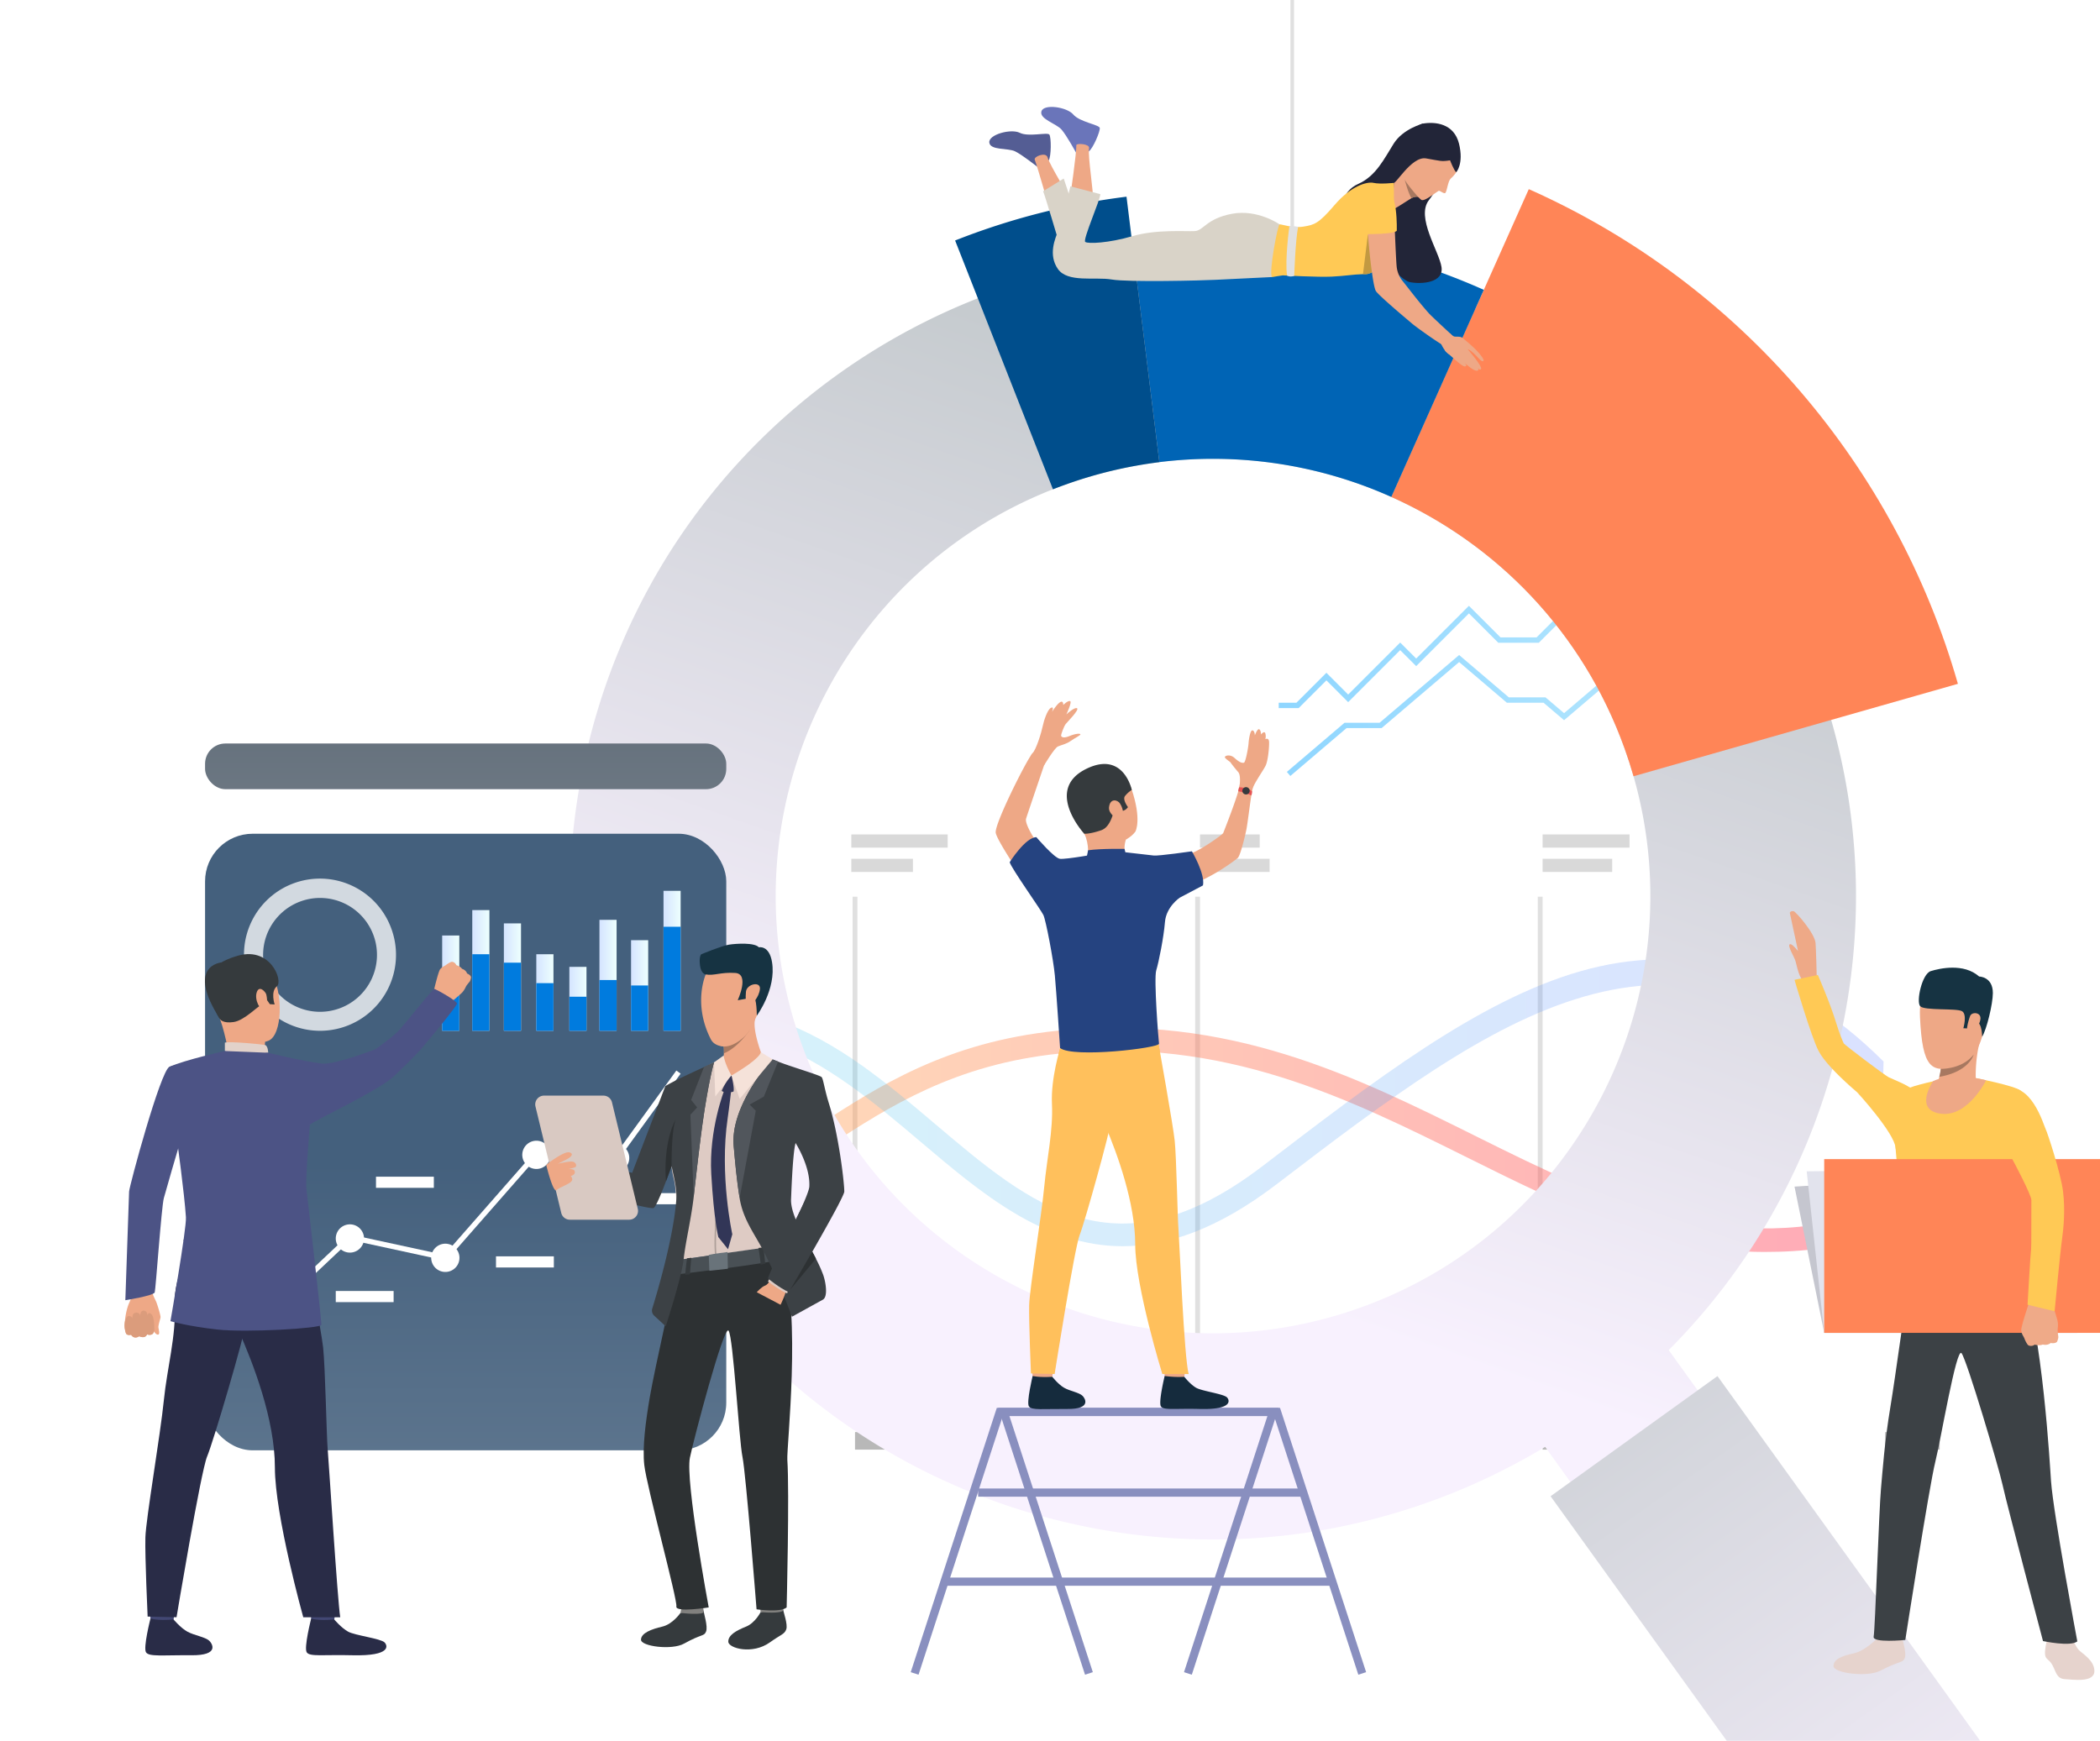 <svg xmlns="http://www.w3.org/2000/svg" xmlns:xlink="http://www.w3.org/1999/xlink" viewBox="0 0 2412.29 2000"><defs><style>.cls-1{mask:url(#mask);}.cls-2,.cls-4,.cls-6,.cls-7{mix-blend-mode:multiply;}.cls-2{fill:url(#linear-gradient);}.cls-3{mask:url(#mask-2);}.cls-4{fill:url(#linear-gradient-2);}.cls-5{mask:url(#mask-3);}.cls-6{fill:url(#linear-gradient-3);}.cls-7{fill:url(#linear-gradient-4);}.cls-8{isolation:isolate;}.cls-9{fill:#e0e0e0;}.cls-10{fill:#d9d9d9;}.cls-11{fill:#b8b8b8;}.cls-12{opacity:0.43;}.cls-13{fill:url(#linear-gradient-5);}.cls-14{opacity:0.22;}.cls-15{fill:url(#linear-gradient-6);}.cls-16{fill:url(#linear-gradient-7);}.cls-17{fill:url(#linear-gradient-8);}.cls-18{fill:url(#linear-gradient-9);}.cls-19{fill:#ff8557;}.cls-20{fill:#0064b5;}.cls-21{fill:#004e8c;}.cls-22{fill:url(#linear-gradient-10);}.cls-23{fill:#6a75ba;}.cls-24{fill:#545d94;}.cls-25{fill:#eea886;}.cls-26{fill:#d9d3c8;}.cls-27{fill:#222538;}.cls-28{fill:#ffc955;}.cls-29{fill:#a77860;}.cls-30{fill:#c29941;}.cls-31{fill:#fff;}.cls-32{mask:url(#mask-5);}.cls-33{fill:url(#linear-gradient-11);}.cls-34{mask:url(#mask-6);}.cls-35{fill:url(#linear-gradient-12);}.cls-36{mask:url(#mask-7);}.cls-37{fill:url(#linear-gradient-13);}.cls-38{mask:url(#mask-8);}.cls-39{fill:url(#linear-gradient-14);}.cls-40{fill:#c5c6cf;}.cls-41{fill:#e2e3ed;}.cls-42{fill:#eea987;}.cls-43{fill:#e6d3cd;}.cls-44{fill:#3c4145;}.cls-45{fill:#163342;}.cls-46{fill:#efaa88;}.cls-47,.cls-49{mix-blend-mode:hard-light;}.cls-47{fill:url(#linear-gradient-15);}.cls-48{opacity:0.76;}.cls-49{fill:url(#linear-gradient-16);}.cls-50{fill:url(#linear-gradient-17);}.cls-51{fill:url(#linear-gradient-18);}.cls-52{fill:url(#linear-gradient-19);}.cls-53{fill:url(#linear-gradient-20);}.cls-54{fill:#007bde;}.cls-55{fill:url(#linear-gradient-21);}.cls-56{fill:url(#linear-gradient-22);}.cls-57{fill:url(#linear-gradient-23);}.cls-58{fill:url(#linear-gradient-24);}.cls-59{fill:#db9c7c;}.cls-60{fill:#4c5385;}.cls-61{fill:#ead8cf;}.cls-62{fill:#da9b5b;}.cls-63{fill:#424773;}.cls-64{fill:#292c47;}.cls-65{fill:#353a3d;}.cls-66{fill:#e2d2ca;}.cls-67{fill:#323657;}.cls-68{fill:#81807e;}.cls-69{fill:#2d3133;}.cls-70{fill:#decbc4;}.cls-71{fill:#495055;}.cls-72{fill:#51565c;}.cls-73{fill:#f5e2d9;}.cls-74{fill:#ad9f99;}.cls-75{fill:#69737a;}.cls-76{fill:#d9c9c2;}.cls-77{fill:#898fbf;}.cls-78{fill:#152b3d;}.cls-79{fill:#ffc05c;}.cls-80{fill:#254380;}.cls-81{fill:#e55353;}.cls-82{filter:url(#luminosity-noclip-8);}.cls-83{filter:url(#luminosity-noclip-7);}.cls-84{filter:url(#luminosity-noclip-6);}.cls-85{filter:url(#luminosity-noclip-5);}.cls-86{filter:url(#luminosity-noclip-3);}.cls-87{filter:url(#luminosity-noclip-2);}.cls-88{filter:url(#luminosity-noclip);}</style><filter id="luminosity-noclip" x="378.48" y="-9192" width="99.79" height="32766" filterUnits="userSpaceOnUse" color-interpolation-filters="sRGB"><feFlood flood-color="#fff" result="bg"/><feBlend in="SourceGraphic" in2="bg"/></filter><mask id="mask" x="378.48" y="-9192" width="99.79" height="32766" maskUnits="userSpaceOnUse"><g class="cls-88"/></mask><linearGradient id="linear-gradient" x1="423.47" y1="808.31" x2="431.87" y2="1214.52" gradientUnits="userSpaceOnUse"><stop offset="0" stop-color="#fff"/><stop offset="1"/></linearGradient><filter id="luminosity-noclip-2" x="342.73" y="-9192" width="41.59" height="32766" filterUnits="userSpaceOnUse" color-interpolation-filters="sRGB"><feFlood flood-color="#fff" result="bg"/><feBlend in="SourceGraphic" in2="bg"/></filter><mask id="mask-2" x="342.73" y="-9192" width="41.59" height="32766" maskUnits="userSpaceOnUse"><g class="cls-87"/></mask><linearGradient id="linear-gradient-2" x1="358.65" y1="809.66" x2="367.05" y2="1215.86" xlink:href="#linear-gradient"/><filter id="luminosity-noclip-3" x="2419.55" y="-9192" width="84.72" height="32766" filterUnits="userSpaceOnUse" color-interpolation-filters="sRGB"><feFlood flood-color="#fff" result="bg"/><feBlend in="SourceGraphic" in2="bg"/></filter><mask id="mask-3" x="2419.55" y="-9192" width="84.72" height="32766" maskUnits="userSpaceOnUse"><g class="cls-86"/></mask><linearGradient id="linear-gradient-3" x1="2508.55" y1="6.81" x2="2411.09" y2="371.39" gradientTransform="translate(4923.82 362.57) rotate(-180)" xlink:href="#linear-gradient"/><linearGradient id="linear-gradient-4" x1="2494.27" y1="31.74" x2="2418.78" y2="314.1" gradientTransform="translate(4923.82 305.55) rotate(-180)" xlink:href="#linear-gradient"/><linearGradient id="linear-gradient-5" x1="931.39" y1="1309.6" x2="2505.48" y2="1309.6" gradientUnits="userSpaceOnUse"><stop offset="0" stop-color="#ffc05c"/><stop offset="1" stop-color="#ff3857"/></linearGradient><linearGradient id="linear-gradient-6" x1="931.39" y1="1267" x2="2506.31" y2="1267" gradientUnits="userSpaceOnUse"><stop offset="0" stop-color="#40d5e6"/><stop offset="1" stop-color="#57f"/></linearGradient><linearGradient id="linear-gradient-7" x1="1478.21" y1="767.97" x2="2039.62" y2="767.97" gradientUnits="userSpaceOnUse"><stop offset="0" stop-color="#8fd6ff"/><stop offset="1" stop-color="#bfebfe"/></linearGradient><linearGradient id="linear-gradient-8" x1="1468.88" y1="695.89" x2="2028.46" y2="695.89" xlink:href="#linear-gradient-7"/><linearGradient id="linear-gradient-9" x1="1915.66" y1="518.19" x2="1599.24" y2="1419.67" gradientUnits="userSpaceOnUse"><stop offset="0" stop-color="#c6cbcf"/><stop offset="1" stop-color="#f8f1fe"/></linearGradient><linearGradient id="linear-gradient-10" x1="1733.23" y1="1442.39" x2="2307.11" y2="2254.85" xlink:href="#linear-gradient-9"/><filter id="luminosity-noclip-5" x="378.48" y="1021.37" width="99.79" height="48.5" filterUnits="userSpaceOnUse" color-interpolation-filters="sRGB"><feFlood flood-color="#fff" result="bg"/><feBlend in="SourceGraphic" in2="bg"/></filter><mask id="mask-5" x="35.75" y="1021.37" width="99.79" height="48.5" maskUnits="userSpaceOnUse"><g class="cls-85"><g transform="translate(-342.73)"><g class="cls-1"><polygon class="cls-2" points="401.87 1069.88 478.27 1069.88 454.88 1021.37 378.48 1021.37 401.87 1069.88"/></g></g></g></mask><linearGradient id="linear-gradient-11" x1="80.73" y1="808.31" x2="89.14" y2="1214.52" xlink:href="#linear-gradient-6"/><filter id="luminosity-noclip-6" x="342.73" y="1021.37" width="41.59" height="48.5" filterUnits="userSpaceOnUse" color-interpolation-filters="sRGB"><feFlood flood-color="#fff" result="bg"/><feBlend in="SourceGraphic" in2="bg"/></filter><mask id="mask-6" x="0" y="1021.37" width="41.59" height="48.5" maskUnits="userSpaceOnUse"><g class="cls-84"><g transform="translate(-342.73)"><g class="cls-3"><polygon class="cls-4" points="366.12 1069.88 384.32 1069.88 360.94 1021.37 342.73 1021.37 366.12 1069.88"/></g></g></g></mask><linearGradient id="linear-gradient-12" x1="15.91" y1="809.66" x2="24.32" y2="1215.86" xlink:href="#linear-gradient-6"/><filter id="luminosity-noclip-7" x="2419.55" y="164.95" width="84.72" height="32.68" filterUnits="userSpaceOnUse" color-interpolation-filters="sRGB"><feFlood flood-color="#fff" result="bg"/><feBlend in="SourceGraphic" in2="bg"/></filter><mask id="mask-7" x="2076.82" y="164.95" width="84.72" height="32.68" maskUnits="userSpaceOnUse"><g class="cls-83"><g transform="translate(-342.73)"><g class="cls-5"><rect class="cls-6" x="2419.55" y="164.95" width="84.72" height="32.68" transform="translate(4923.82 362.57) rotate(180)"/></g></g></g></mask><linearGradient id="linear-gradient-13" x1="2508.55" y1="6.81" x2="2411.09" y2="371.39" gradientTransform="translate(4923.82 362.57) rotate(-180)" xlink:href="#linear-gradient-6"/><filter id="luminosity-noclip-8" x="2419.55" y="149.7" width="84.72" height="6.15" filterUnits="userSpaceOnUse" color-interpolation-filters="sRGB"><feFlood flood-color="#fff" result="bg"/><feBlend in="SourceGraphic" in2="bg"/></filter><mask id="mask-8" x="2076.82" y="149.7" width="84.72" height="6.15" maskUnits="userSpaceOnUse"><g class="cls-82"><g transform="translate(-342.73)"><g class="cls-5"><rect class="cls-7" x="2419.55" y="149.7" width="84.72" height="6.15" transform="translate(4923.82 305.55) rotate(180)"/></g></g></g></mask><linearGradient id="linear-gradient-14" x1="2494.27" y1="31.74" x2="2418.78" y2="314.1" gradientTransform="translate(4923.82 305.55) rotate(-180)" xlink:href="#linear-gradient-6"/><linearGradient id="linear-gradient-15" x1="534.91" y1="1335.92" x2="534.91" y2="3823.38" gradientUnits="userSpaceOnUse"><stop offset="0" stop-color="#44607d"/><stop offset="1" stop-color="#f5f5f5"/></linearGradient><linearGradient id="linear-gradient-16" x1="534.91" y1="798.61" x2="534.91" y2="2542.77" gradientUnits="userSpaceOnUse"><stop offset="0" stop-color="#626e7a"/><stop offset="1" stop-color="#f5f5f5"/></linearGradient><linearGradient id="linear-gradient-17" x1="507.92" y1="1129.55" x2="527.62" y2="1129.55" gradientUnits="userSpaceOnUse"><stop offset="0" stop-color="#d5e4ff"/><stop offset="1" stop-color="#edfffe"/></linearGradient><linearGradient id="linear-gradient-18" x1="542.5" y1="1114.96" x2="562.19" y2="1114.96" xlink:href="#linear-gradient-17"/><linearGradient id="linear-gradient-19" x1="578.79" y1="1122.59" x2="598.48" y2="1122.59" xlink:href="#linear-gradient-17"/><linearGradient id="linear-gradient-20" x1="616.07" y1="1140.32" x2="635.76" y2="1140.32" xlink:href="#linear-gradient-17"/><linearGradient id="linear-gradient-21" x1="654.02" y1="1147.56" x2="673.72" y2="1147.56" xlink:href="#linear-gradient-17"/><linearGradient id="linear-gradient-22" x1="688.6" y1="1120.55" x2="708.29" y2="1120.55" xlink:href="#linear-gradient-17"/><linearGradient id="linear-gradient-23" x1="724.88" y1="1132.24" x2="744.58" y2="1132.24" xlink:href="#linear-gradient-17"/><linearGradient id="linear-gradient-24" x1="762.17" y1="1103.89" x2="781.86" y2="1103.89" xlink:href="#linear-gradient-17"/></defs><g class="cls-8"><g id="Слой_1" data-name="Слой 1"><rect class="cls-9" x="979.41" y="1030.25" width="5.53" height="580.67"/><rect class="cls-9" x="1372.93" y="1030.25" width="5.54" height="580.67"/><rect class="cls-9" x="1766.45" y="1030.25" width="5.53" height="580.67"/><rect class="cls-10" x="588.65" y="958.7" width="94.26" height="15.14"/><rect class="cls-10" x="588.65" y="986.68" width="133.7" height="15.14"/><rect class="cls-10" x="977.93" y="958.7" width="110.66" height="15.14"/><rect class="cls-10" x="977.93" y="986.68" width="70.76" height="15.14"/><rect class="cls-10" x="1378.47" y="958.7" width="68.57" height="15.14"/><rect class="cls-10" x="1378.47" y="986.68" width="79.92" height="15.14"/><rect class="cls-10" x="1771.99" y="958.7" width="99.89" height="15.14"/><rect class="cls-10" x="1771.99" y="986.68" width="79.93" height="15.14"/><rect class="cls-11" x="982.18" y="1645.32" width="62.61" height="20.18"/><rect class="cls-11" x="1378.47" y="1645.32" width="62.61" height="20.18"/><rect class="cls-11" x="1771.99" y="1645.32" width="62.61" height="20.18"/><rect class="cls-11" x="2165.51" y="1645.32" width="62.61" height="20.18"/><g class="cls-12"><path class="cls-13" d="M2369.1,1438.39c-122.74,0-229.44-53.06-340.67-108.37-137.32-68.29-279.32-138.9-468.51-119.57-120.81,12.35-196.64,61.55-263.55,105-60.57,39.3-117.85,73.86-195.41,76.82-125.36,4.77-168.85-48.7-169.57-52V1306h0c.15.59,27.52,60.6,169.44,59.89,69.88-.35,121.46-33.82,181.19-72.57,69.4-45,148.07-96.07,275.21-109.07,196.78-20.11,342.26,52.23,482.94,122.19,147.21,73.2,287.68,141.85,465.31,82.29v28.21C2454.85,1433.88,2414.35,1438.39,2369.1,1438.39Z" transform="translate(-342.73)"/></g><g class="cls-14"><path class="cls-15" d="M1632.35,1431.82c-90.6,0-162.46-60.93-232.81-120.58C1346.2,1266,1290.86,1219.78,1227,1197c-195-69.6-294.7,57.5-295.59,58.62v-38.67c1.05-1.32,18.84-24.42,70.31-46.48,46.87-20.08,125.49-36.1,233.94,1.62,68.71,23.9,125.77,72.28,181,119.06,111.94,94.91,208.62,176.88,376.51,48.49,127.17-97.24,247-189.9,365-223.76,115.36-33.11,235.63-8.87,348.21,103.71l-.83,35.11c-239.14-240.19-442.76-88-696.35,105.89C1742,1411.93,1684.09,1431.81,1632.35,1431.82Z" transform="translate(-342.73)"/></g><polygon class="cls-16" points="1482.21 891.54 1478.21 886.85 1544.5 830.38 1584.76 830.38 1676.11 752.56 1733.24 801.23 1775.37 801.23 1796.66 819.37 1862.82 763.01 1896.4 763.01 2035.62 644.4 2039.62 649.09 1898.67 769.17 1865.09 769.17 1796.66 827.46 1773.1 807.39 1730.97 807.39 1676.11 760.65 1587.03 836.54 1546.77 836.54 1482.21 891.54"/><polygon class="cls-17" points="1491.79 813.53 1468.88 813.53 1468.88 807.37 1489.23 807.37 1523.64 772.97 1548.65 797.99 1608.4 738.23 1626.78 756.61 1687.36 696.03 1723.67 732.33 1765.06 732.33 1828.95 668.45 1884.04 668.45 1924.78 627.71 1974.63 627.71 2024.11 578.24 2028.46 582.6 1977.19 633.88 1927.33 633.88 1886.6 674.61 1831.5 674.61 1767.61 738.49 1721.12 738.49 1687.36 704.74 1626.78 765.32 1608.4 746.95 1548.65 806.7 1523.64 781.68 1491.79 813.53"/><path class="cls-18" d="M2446.34,827.54c0-.13-.07-.27-.11-.4-58.92-205.48-206-381.11-409.14-471.49h0a740.34,740.34,0,0,0-391.54-58.73l-.25,0-.13,0A736.54,736.54,0,0,0,1466,342.71l-.34.14c-210.12,82.63-379.6,260.49-442.76,495.23-106,394,127.33,799.15,521.16,905.14,202.24,54.41,407.43,19.38,573.6-80.89l31,43.09,146.2-105.28-35.29-49a735.25,735.25,0,0,0,189.64-329.22C2485.31,1087.66,2482,952.06,2446.34,827.54Zm-540.75,674.75c-261.11,93.57-548.65-42.23-642.23-303.34-91.83-256.25,37.26-538,288.91-636.81q7.15-2.8,14.43-5.42a500.46,500.46,0,0,1,374.24,14.21c120.6,53.87,219.91,155,268,289.13q5.67,15.84,10.24,31.8C2291.31,1144.11,2156.14,1412.49,1905.59,1502.29Z" transform="translate(-342.73)"/><path class="cls-19" d="M2591.8,785.66l-145.57,41.48-227.06,64.72q-4.56-16-10.24-31.8c-48.08-134.17-147.39-235.26-268-289.13l96.13-215.28h0L2047.2,333l51.67-115.7C2343.74,326.21,2520.92,538,2591.8,785.66Z" transform="translate(-342.73)"/><path class="cls-20" d="M2047.2,333l-10.11,22.66-96.15,215.28a501.19,501.19,0,0,0-266.46-40l-29-234-3-24.55A765.48,765.48,0,0,1,2047.2,333Z" transform="translate(-342.73)"/><path class="cls-21" d="M1674.48,531a503.82,503.82,0,0,0-107.78,25.76q-7.29,2.61-14.43,5.42L1466,342.71l-26.13-66.41A805.85,805.85,0,0,1,1636.61,226l.15,0,5.74,46.37,3,24.55Z" transform="translate(-342.73)"/><polygon class="cls-22" points="2274.57 2000 1983.47 2000 1781.17 1719.05 1876.05 1650.73 1972.88 1581.02 2021.1 1648 2274.57 2000"/><path class="cls-23" d="M1578.6,175.07s-10.49-19.25-16.46-26.18-25.79-12.13-23.1-21,29.26-5,36.58,3.65,29.64,11.75,30.41,15.4-7.75,23.68-12.54,26.95S1578.6,175.07,1578.6,175.07Z" transform="translate(-342.73)"/><path class="cls-24" d="M1534,191.38s-17.08-13.55-25.31-17.54-28.49-.89-29.53-10.08,24.86-16.21,35-11.17,31.86-1,34,2.06,2.29,24.8-.81,29.71S1534,191.38,1534,191.38Z" transform="translate(-342.73)"/><path class="cls-25" d="M1572,226.65s7.46-51,7.12-59.86c-.1-2.53,15.35-1.59,14.63,3.27-1.57,10.58,5.56,51.59,4.32,59.09S1571.32,231.38,1572,226.65Z" transform="translate(-342.73)"/><path class="cls-25" d="M1548.59,241.31s-14-49.53-17.24-57.77c-1.45-3.66,12.8-9.34,14.73-2.8,3,10.26,25.58,45.14,27.43,52.52S1549.88,245.9,1548.59,241.31Z" transform="translate(-342.73)"/><path class="cls-26" d="M1558.29,275.73s-15-50.62-17.32-56l23.67-14.63s11,32.34,12.52,40.42S1558.29,275.73,1558.29,275.73Z" transform="translate(-342.73)"/><path class="cls-27" d="M1977.37,142s-22.86,5.78-33.74,23.07-20.28,37.21-40.72,46.24-20.57,32.31-19,35.9,64.39,74.17,78.09,76.9,39.35.83,36.6-17.3S1969,249.64,1984.09,230,2003,192.14,2003,192.14Z" transform="translate(-342.73)"/><path class="cls-25" d="M1973.38,226.4a8.31,8.31,0,0,0-1.78-.33,13.12,13.12,0,0,0-5.35.64,12.44,12.44,0,0,0-2.09,1c-5.44,3.2-18.29,11.89-20,12.1-2,.24-.31-29.75-.31-29.75s6.84-12.11,7.71-20.08S1973.38,226.4,1973.38,226.4Z" transform="translate(-342.73)"/><path class="cls-26" d="M1812.56,257.74s-25.12-17.62-54.57-12.13-32.62,19.25-42.73,19.88-43.88-2.27-71.6,5.82-51.11,8.95-54.28,6.64,17.32-48.51,17.32-54.86l-34.36-9s-9.81,41-13.66,50.24c-4.12,9.88-12,28.48-.77,44.65s42.73,8.88,61.79,12.14,104.34,1.17,119.24.37c16.16-.86,65-3.17,65-3.17Z" transform="translate(-342.73)"/><path class="cls-25" d="M2018.86,166.45s1.61,24.82-3.9,32.26a35,35,0,0,1-4.71,5.47,10.8,10.8,0,0,0-3.13,4.55c-1.71,4.77-2.75,11.49-4.11,12.92s-5.76-2.41-7.32-2.42-16.66,13-20.28,10.36-25.66-25-23.81-40.38,8.62-38.25,33.45-38.11S2017,160.28,2018.86,166.45Z" transform="translate(-342.73)"/><path class="cls-28" d="M1943.83,284.88c-.47,1-9.6,15.59-19.6,24.05-4.16,3.52-8.45,6-12.35,6-1.19,0-2.35,0-3.48.05-11.47.31-20.29,2.07-35.79,2.84-16.09.8-55.14-1.44-56.3-1.44s-12.41,2-12.41,2c-4-4.91,6.64-60.34,8.66-60.63s15,4.62,27.43,2.6,17.32-3.18,35.8-24.84,37-27.13,44.75-25.4,23.29,0,23.29,0S1944.51,283.43,1943.83,284.88Z" transform="translate(-342.73)"/><path class="cls-27" d="M2008.43,184.22s4.63,12,7.08,13.64c0,0,8.93-9.44,3.2-32.75s-27.37-25.49-41.34-23.13c-17.38,3-34.89,61.77-34,67.5s20.38-30.4,37.44-27.49S1998,185.85,2008.43,184.22Z" transform="translate(-342.73)"/><path class="cls-29" d="M1971.64,226.11a13.33,13.33,0,0,0-5.35.7,11,11,0,0,0-2.13.94c-4-6.22-7.69-21-7.82-21.49C1959,212,1971.64,226.11,1971.64,226.11Z" transform="translate(-342.73)"/><path class="cls-30" d="M1924.23,308.93c-4.16,3.52-8.45,6-12.35,6-1.19,0-2.35,0-3.48.05l5.67-45.95Z" transform="translate(-342.73)"/><path class="cls-25" d="M2014.06,388.07,2003,398.15c-9.56-5.13-33.52-22.37-38.13-26.3-4.84-4.11-37.07-31.08-41.5-37.22s-10.12-69.66-9.54-72.57,28-4.35,31.14,2.38c0,0,1.43,36.22,2.17,42.28a31.46,31.46,0,0,0,7.18,16.65c5.75,7.06,18,23.45,29.87,36.7C1987,363.23,2010.4,384.91,2014.06,388.07Z" transform="translate(-342.73)"/><path class="cls-28" d="M1947.2,265.24s1.73-48.23-14-47.64c-19.84.76-22.81,25-20.12,51.4C1913.13,269,1942.77,269.29,1947.2,265.24Z" transform="translate(-342.73)"/><path class="cls-25" d="M2008.72,383.34a8.21,8.21,0,0,0,3.62,3.05c3.69,1.25,9.15-1.15,11.85,3.68s-10.31,16.92-13.81,17.66-9.09-4.71-13.46-15.44S2008.72,383.34,2008.72,383.34Z" transform="translate(-342.73)"/><path class="cls-25" d="M2023,388.56a166.73,166.73,0,0,1,13.34,11.54c5.89,5.69,11.87,13.15,10.36,14.56-2.06,1.93-6.07-4.48-12.28-9.75-5.72-4.85-5.4-3-5.4-3s-.06-.54,5.16,5.91c5.6,6.92,11.39,15.15,9.67,16.34-1.09.74-1.14.94-3.59-1.26,1.14,1.55.88,2.07.27,2.57-3.13,2.63-13-6.34-16.85-9.91,3,2.76,4.87,5.08,1.85,5.44-3.46.41-16.79-12.87-22-17.19C1997.86,399.12,2023,388.56,2023,388.56Z" transform="translate(-342.73)"/><path class="cls-9" d="M1823.85,260s-5.3,37.95-2.69,56.63c0,0,2.76,2.05,8.26.39,0,0,1.37-41.44,4.45-56.15C1833.87,260.82,1832.17,259.54,1823.85,260Z" transform="translate(-342.73)"/><rect class="cls-9" x="1482.37" width="4.1" height="288.65"/><rect class="cls-31" x="2465.93" y="1495.11" width="79.46" height="5.57" transform="translate(4668.6 2995.79) rotate(180)"/><rect class="cls-31" x="2465.93" y="1505.61" width="79.46" height="23.42" transform="translate(4668.6 3034.63) rotate(180)"/><rect class="cls-31" x="2428.61" y="1536.9" width="46.88" height="3.5" transform="translate(4561.36 3077.3) rotate(180)"/><rect class="cls-31" x="2428.61" y="1541.93" width="46.88" height="9.48" transform="translate(4561.36 3093.34) rotate(180)"/><rect class="cls-31" x="2558.45" y="1465.08" width="3.5" height="65.62" transform="translate(4777.66 2995.79) rotate(180)"/><g class="cls-32"><polygon class="cls-33" points="59.13 1069.88 135.54 1069.88 112.15 1021.37 35.75 1021.37 59.13 1069.88"/></g><g class="cls-34"><polygon class="cls-35" points="23.39 1069.88 41.59 1069.88 18.2 1021.37 0 1021.37 23.39 1069.88"/></g><g class="cls-36"><rect class="cls-37" x="2419.55" y="164.95" width="84.72" height="32.68" transform="translate(4581.09 362.57) rotate(180)"/></g><g class="cls-38"><rect class="cls-39" x="2419.55" y="149.7" width="84.72" height="6.15" transform="translate(4581.09 305.55) rotate(180)"/></g><polygon class="cls-40" points="2061.37 1363.32 2384.34 1342.56 2386.11 1531.37 2095.48 1531.37 2061.37 1363.32"/><polygon class="cls-41" points="2075.36 1345.73 2384.34 1342.56 2386.11 1531.37 2095.48 1531.37 2075.36 1345.73"/><path class="cls-42" d="M2413.2,1125.92s7.34,8.08,10.23,4.52,6.18-8.61,6.18-8.61Z" transform="translate(-342.73)"/><path class="cls-42" d="M2398.68,1048.69l9.46,43.94c-2.91-3.58-8-9.29-9.67-7.59-2.37,2.42,5.52,14.41,6.87,19.58,1.24,4.73,2.87,12.11,4.91,16.48l3.57,7.19,15.79-6.46s-.74-31.33-1.33-38.38c-1-11.47-23-36.31-25.18-36.57C2399.24,1046.42,2398.68,1048.69,2398.68,1048.69Z" transform="translate(-342.73)"/><path class="cls-43" d="M2722.21,1880.38s4.44,10.72,8.19,15,18.1,11.84,18.18,24.45c.08,13.68-24.19,9.88-33.69,9.39s-10.21-7.81-14.21-15.56-8-6.43-8.77-12.68,3.06-20.23,3.06-20.23Z" transform="translate(-342.73)"/><path class="cls-43" d="M2498.46,1882.84s-13.23,13.89-26.65,16.8-22.82,6.62-22.92,14.58,38.64,13.23,54,5.19c22.93-12,25.26-8.37,27.8-14.37s-3.05-22-2.89-23.92C2528,1878.76,2498.46,1882.84,2498.46,1882.84Z" transform="translate(-342.73)"/><path class="cls-44" d="M2533.73,1481.84s-13.89,100.9-19.56,135c-6.64,39.88-8.89,72.83-10.74,93.47-2.32,26-6.79,162.47-8.42,170.06s36.35,3.81,36.35,3.81,27.54-177,34.47-204.66c6.45-25.75,24.2-131.89,30.09-124.86s42.86,131.21,47.22,151.52,46.4,179.27,46.4,179.27,31.43,6.76,39.42.39c0,0-27.42-146-30.2-184.11-1.06-14.51-9.65-173-34.19-237.15C2651.61,1430.67,2533.73,1481.84,2533.73,1481.84Z" transform="translate(-342.73)"/><path class="cls-28" d="M2574.48,1239.86s-36.75,7.6-41.11,11.46c-4.74,4.12-13.09,44.37-13.59,55.59s4.43,58,9.17,75.5,3.65,108.48,1.53,122.81c0,0,73.73,14.42,146.49,5,0,0-12.57-79.07-9.66-103C2671,1376.57,2680,1306,2680,1306s-9.72-47.5-16.2-53-51.52-14.41-51.52-14.41Z" transform="translate(-342.73)"/><path class="cls-25" d="M2589.68,1126.21s-44.22-16.36-41.45,42.39,13.12,64.73,42.21,56.52,31.52-45.28,35.31-63.12S2604.14,1128.77,2589.68,1126.21Z" transform="translate(-342.73)"/><path class="cls-25" d="M2567.2,1249.16s23,18.63,45.1-10.53c0,0-1-23.65,5.79-45.74s-46.3,29.46-46.3,29.46c.56.39.67,2.6.35,5.68a63,63,0,0,1-1.7,9.13C2568.5,1244.54,2569,1243.23,2567.2,1249.16Z" transform="translate(-342.73)"/><path class="cls-45" d="M2619.6,1191.14s.13-15.7-6.4-17.14-9.89,7.63-9.89,7.63l-5.25-.29s4.69-15.9-1.53-19.55-43.45-.44-48.12-5.8,2.11-37.16,12.26-40.28,37.9-9.45,55.52,6.24c0,0,15.78.1,15.75,19C2631.91,1153.46,2624.91,1182.63,2619.6,1191.14Z" transform="translate(-342.73)"/><path class="cls-29" d="M2570.44,1237.16c34.27-5.77,39.39-25.25,39.47-25.56-13.33,17.18-37.77,16.43-37.77,16.43A63,63,0,0,1,2570.44,1237.16Z" transform="translate(-342.73)"/><path class="cls-25" d="M2605.81,1167.33c2-5.17,13-4.52,11.85,3.69s-10.24,20.85-13.9,18.48S2603.12,1174.47,2605.81,1167.33Z" transform="translate(-342.73)"/><path class="cls-25" d="M2624.22,1241.15s-20.73,41.9-51.24,38.51-12.83-32.63-9.91-37.29C2563.07,1242.37,2581.38,1230.62,2624.22,1241.15Z" transform="translate(-342.73)"/><path class="cls-28" d="M2431.67,1207.33c-8.62-16.78-27.57-81.56-27.57-81.56l26.82-5.6s14.27,32.59,21.06,55.15c3.31,11,7.74,21.79,8.73,23.52s46.67,36.34,51.65,38.88,24.1,9.17,33.25,18.46,4.69,22,4.69,22c-19.39,25-55.22-7.48-55.22-7.48S2443.74,1230.83,2431.67,1207.33Z" transform="translate(-342.73)"/><path class="cls-28" d="M2476.39,1255.29s42.32,46.22,43.78,63.35c1,12.22,8.67-36.76,8.67-36.76Z" transform="translate(-342.73)"/><rect class="cls-19" x="2438.21" y="1331.75" width="316.81" height="199.62" transform="translate(4850.5 2863.11) rotate(180)"/><path class="cls-46" d="M2705.77,1541.4s1.5-3.67,1.38-5.59c0,0-.5-3.48-.7-6a16,16,0,0,1-.07-1.94c.09-1.87.87-6-.17-10.54s-6.3-20.33-6.3-20.33l-14.24,2.12-12.37-1.68s-9.22,26.91-8.75,31.28a11.69,11.69,0,0,0,.2,1.23c.76,3.66,2.86,6.07,3.47,7.94.23.69,3,7.37,5,8a7.06,7.06,0,0,0,6.79-1s5.68,1.5,9.27-.14c0,0,5.2,1.55,9.09-1.77C2698.41,1543.07,2703.85,1544.05,2705.77,1541.4Z" transform="translate(-342.73)"/><path class="cls-28" d="M2643.58,1252c-4.82,1.87-9.93,13.53-6.13,36.4,4.08,24.54,12.18,35,15.43,40.75s23.39,44,23.31,49.62c-.19,14.73.15,53.61-.31,56.58-.8,5.08-4.08,63.66-4.08,63.66l31.09,7.53s6.13-66.06,8.9-86c1.12-8,3.52-30,.75-51.88-2.67-21.13-18-67.82-20-71.54S2675.45,1239.68,2643.58,1252Z" transform="translate(-342.73)"/><rect class="cls-47" x="235.56" y="957.9" width="598.71" height="708.4" rx="54.7"/><g class="cls-48"><path class="cls-31" d="M792.52,1067.65a87.24,87.24,0,1,0-164.29,58.75c.66,1.85,1.38,3.67,2.15,5.44a87.24,87.24,0,0,0,162.14-64.19Zm-60.12,91a65.35,65.35,0,0,1-82-35.48c-.58-1.34-1.12-2.7-1.61-4.08a65.4,65.4,0,1,1,83.61,39.56Z" transform="translate(-342.73)"/></g><rect class="cls-49" x="235.56" y="854.23" width="598.71" height="52.47" rx="23.29"/><polygon class="cls-31" points="617.51 1328.92 708.97 1334.08 781.86 1233.53 776.93 1229.96 705.99 1327.82 614.89 1322.68 510.45 1441.79 401.1 1418.1 293.06 1520.04 297.23 1524.47 402.94 1424.72 512.66 1448.5 617.51 1328.92"/><path class="cls-31" d="M870.15,1441.71a16.23,16.23,0,1,1-19.3-12.43A16.23,16.23,0,0,1,870.15,1441.71Z" transform="translate(-342.73)"/><path class="cls-31" d="M974.77,1323.39a16.23,16.23,0,1,1-19.3-12.43A16.23,16.23,0,0,1,974.77,1323.39Z" transform="translate(-342.73)"/><path class="cls-31" d="M1065.2,1327a16.23,16.23,0,1,1-19.3-12.43A16.23,16.23,0,0,1,1065.2,1327Z" transform="translate(-342.73)"/><path class="cls-31" d="M760.53,1419.48a16.23,16.23,0,1,1-19.3-12.43A16.23,16.23,0,0,1,760.53,1419.48Z" transform="translate(-342.73)"/><rect class="cls-31" x="385.7" y="1483.25" width="66.45" height="12.8"/><rect class="cls-31" x="431.91" y="1351.93" width="66.45" height="12.8"/><rect class="cls-31" x="569.76" y="1443.44" width="66.45" height="12.8"/><rect class="cls-31" x="629.36" y="1263.73" width="66.45" height="12.8"/><rect class="cls-31" x="725.88" y="1370.81" width="66.45" height="12.8"/><rect class="cls-50" x="507.92" y="1074.81" width="19.69" height="109.48"/><rect class="cls-51" x="542.5" y="1045.62" width="19.69" height="138.67"/><rect class="cls-52" x="578.79" y="1060.89" width="19.7" height="123.4"/><rect class="cls-53" x="616.07" y="1096.34" width="19.69" height="87.95"/><rect class="cls-54" x="507.92" y="1114.86" width="19.69" height="69.43"/><rect class="cls-54" x="542.5" y="1096.34" width="19.69" height="87.95"/><rect class="cls-54" x="578.79" y="1106.03" width="19.7" height="78.26"/><rect class="cls-54" x="616.07" y="1129.55" width="19.69" height="54.74"/><rect class="cls-55" x="654.02" y="1110.84" width="19.69" height="73.45"/><rect class="cls-56" x="688.6" y="1056.82" width="19.69" height="127.47"/><rect class="cls-57" x="724.88" y="1080.2" width="19.69" height="104.09"/><rect class="cls-58" x="762.17" y="1023.48" width="19.69" height="160.81"/><rect class="cls-54" x="654.02" y="1145.16" width="19.69" height="39.13"/><rect class="cls-54" x="688.6" y="1125.97" width="19.69" height="58.32"/><rect class="cls-54" x="724.88" y="1132.24" width="19.69" height="52.05"/><rect class="cls-54" x="762.17" y="1064.78" width="19.69" height="119.51"/><path class="cls-25" d="M514.4,1475.5s3.06,5,3.44,9.11c.3,3.23,3,8.07,4.2,10.75s5,14.77,5.11,17.92c.06,1.28-2.81,9.4-2.41,12s1.9,7.74-.43,8.08-5-3.87-5-3.87a3.42,3.42,0,0,1-1.75,3.3c-3.83,1.78-5.86.21-5.86.21s-1.42,2.63-3.19,3c-3.92.78-5.83-.78-5.83-.78a7.1,7.1,0,0,1-4.43,1.42,5.83,5.83,0,0,1-4.92-3.06s-4.38.89-5.65-1.16-1.05-4.22-1.58-6.07-.13-18.59,5.56-30.63-1.45-23.79-1.45-23.79Z" transform="translate(-342.73)"/><path class="cls-59" d="M520,1527.91s.39-15-3.56-18.2-4.4,2.22-4.4,2.22.54-5.36-3.78-6.08-4.5,5.64-4.5,5.64a4.17,4.17,0,0,0-5.24-3.28c-4.54.85-3.46,6.11-3.46,6.11s-4.33-5.16-7.14-.2c-4.74,8.38-.17,18.27-.17,18.27s1.34,2.27,5.65,1.16c0,0,2.89,5.82,9.35,1.64,0,0,6.61,3.64,9-2.2C511.72,1533,519,1536.46,520,1527.91Z" transform="translate(-342.73)"/><path class="cls-60" d="M565.32,1259.28s-25.7,85.64-34.38,117.23c-2.72,9.91-9.31,104.52-10.48,108.33s-33.75,9-33.75,9,4-118.36,4.31-124.82,36-138.63,46.32-143.35c7.75-3.53,11.85-.61,21.62,6.65C572.67,1242.53,565.32,1259.28,565.32,1259.28Z" transform="translate(-342.73)"/><path class="cls-46" d="M883.85,1123s-.56,3.33-1.51,4.66c0,0-1.93,2.3-3.2,4a13.61,13.61,0,0,0-.92,1.37c-.78,1.4-2.06,4.71-4.86,7.55s-13.71,11.87-13.71,11.87l-9.35-7.93-9.7-4.35s5.43-23.62,7.73-26.57a9.38,9.38,0,0,1,.71-.8c2.19-2.31,4.79-3.11,6.08-4.19.47-.39,5.47-4,7.25-3.53a6,6,0,0,1,4.48,3.75s4.78,1.47,6.65,4.27c0,0,4.45,1.22,5.77,5.37C879.27,1118.43,883.66,1120.16,883.85,1123Z" transform="translate(-342.73)"/><path class="cls-61" d="M702.6,1282.22l6.63-2.45s-8.28-19.44-11.89-19a91.43,91.43,0,0,0-9.36,1.92Z" transform="translate(-342.73)"/><path class="cls-62" d="M704.11,1285.57c-.85-.63-14.11-26.07-14.11-26.07l-28.34,3.85L677,1293.49Z" transform="translate(-342.73)"/><path class="cls-63" d="M544.47,1844s-2.35,16.26-2.64,18.7-26.06-1.44-26.06-1.44l-2.08-19.35S541.25,1841.73,544.47,1844Z" transform="translate(-342.73)"/><path class="cls-64" d="M542.11,1860.65s8.16,9.8,16,14.07,20.3,6,25,10.38c3.37,3.19,12.28,16.93-20.51,16.65s-48.6,1.94-52.11-3.32,5.08-38.88,5.08-38.88S523.35,1862.35,542.11,1860.65Z" transform="translate(-342.73)"/><path class="cls-63" d="M729.06,1844s-2.34,16.26-2.63,18.7-26.06-1.44-26.06-1.44l-2.08-19.35S725.84,1841.73,729.06,1844Z" transform="translate(-342.73)"/><path class="cls-64" d="M726.7,1860.65s8.17,9.8,16.06,14.07,37,7.78,41.62,12.2c3.37,3.19,9,16-37.16,14.83-32.78-.85-48.6,1.94-52.12-3.32s5.09-38.88,5.09-38.88S707.5,1862.54,726.7,1860.65Z" transform="translate(-342.73)"/><path class="cls-64" d="M565.8,1426.26s-24.21,38.46-22.4,73.23-8.78,72.72-12.42,109c-4.05,40.49-20.64,136.35-21.24,158s2.57,90.82,2.57,90.82l33.21.76s27.9-167.57,35.12-184.67,43.05-139,44.25-152.68S565.8,1426.26,565.8,1426.26Z" transform="translate(-342.73)"/><path class="cls-64" d="M693.24,1431.47s18.24,95.29,20.65,116.57,4,103,5.21,116.28,11.25,173.63,14.45,193.79H691.09S658.5,1741.26,658.5,1686s-25.18-120.19-41.43-156.67-53.46-37.34-63.45-105C553.62,1424.29,679.71,1410,693.24,1431.47Z" transform="translate(-342.73)"/><path class="cls-25" d="M606.2,1102.9s32.49-12.14,47.47,12.6,13.54,74.25-2.84,80.34-41,2.9-49.37-12.57-16-37.86-15.59-52.81S597.66,1107.22,606.2,1102.9Z" transform="translate(-342.73)"/><path class="cls-25" d="M647.3,1197s-1.35,8.77.89,13.1-42.1,4.43-42.1,4.43-3.6-23.51-10.42-43.37S647.3,1197,647.3,1197Z" transform="translate(-342.73)"/><path class="cls-65" d="M595.67,1171.13s3.06,5,15.55,3.09,27.72-18.57,32.94-20.4,5.26-4.89,5.26-4.89l3.27,4.77,5.54.35s-5.05-14.86,2.57-20.92-7.91-48.11-48-34.11c0,0-30.76,8.48-29.64,26S588.79,1162.42,595.67,1171.13Z" transform="translate(-342.73)"/><path class="cls-66" d="M650.82,1209.54s-.14-8.25-3.88-9-41.32-4.41-45.91-2.6v9.62S609.88,1213,650.82,1209.54Z" transform="translate(-342.73)"/><path class="cls-25" d="M648.6,1142.57c-.7-2.93-8.17-11.32-11-2.34s4.31,21.06,8.31,20S650.37,1150,648.6,1142.57Z" transform="translate(-342.73)"/><path class="cls-67" d="M799.92,1307.1h-.06C800.12,1307.21,800.15,1307.22,799.92,1307.1Z" transform="translate(-342.73)"/><path class="cls-60" d="M713,1222.05c-25.76-3.4-62.14-12.51-62.14-12.51l-49.79-2s-45.7,10.06-63.69,18.18c-1.71.77-1.72,40.77-6.4,51.26l14.92,31.47s8.62,62.36,10.41,90.09c.82,12.73-17.78,119.37-17.78,119.37s19.93,5.87,53.91,9.61,118.88-1.35,119.42-5.37-16.45-149.44-17.2-157c-1.15-11.56,4-73,4-73,7.84-6.08,76.73-38.06,95.52-54.72,5-4.46,26.26-25.13,32.29-32.27,21.37-25.27,38.89-46.94,41-51.62,2.42-2.65-23.22-16.59-25.54-17.37-2-.68-30.92,36.75-42,48.79-5,5.37-25.56,20.36-25.56,20.36S729.07,1223,713,1222.05Z" transform="translate(-342.73)"/><path class="cls-65" d="M596.94,1105.82s-41.43,3.24-1.27,65.31Z" transform="translate(-342.73)"/><path class="cls-65" d="M1124.44,1853s-8.72,13-21,15.87-24.29,7.31-24.38,15,35.38,12.33,49.38,4.54c20.91-11.62,23-8.11,25.35-13.92s-2.79-21.34-2.64-23.19C1151.38,1849.09,1124.44,1853,1124.44,1853Z" transform="translate(-342.73)"/><path class="cls-68" d="M1125.8,1846.6s-1.59,6.31-1.36,6.44,27.58,3.39,26.75-1.67c-.67-4.1-1.62-8.56-1.62-8.56Z" transform="translate(-342.73)"/><path class="cls-65" d="M1216.45,1852.17s-6.22,12.49-16.85,16.74c-11.37,4.55-20.48,9.77-20.27,17.3s27.78,15.15,47.84.71c12.68-9.13,16.69-9.17,18.73-14.92s-3.53-20.67-3.46-22.48C1242.54,1847.29,1216.45,1852.17,1216.45,1852.17Z" transform="translate(-342.73)"/><path class="cls-68" d="M1216.14,1845.69s.08,6.36.31,6.48,26.66,2.3,26-2.65a40.61,40.61,0,0,0-2.56-8.68Z" transform="translate(-342.73)"/><path class="cls-69" d="M1119.26,1464.29s-24.55,108.29-30.16,141.27c-4.77,28.07-8.57,57.31-6.29,77.57,2.83,25.09,38.35,155.13,36.87,162.49s37.16,1.18,37.16,1.18-27-145.06-21.61-172c4-20,39-152.82,44.38-146s12,125.36,16,145,16.18,175.17,16.18,175.17,27.28,4,34.56-2.14c0,0,3.32-132.77.79-169.66-1-14.06,16.47-168.58-5.89-230.79C1229.42,1413.48,1119.26,1464.29,1119.26,1464.29Z" transform="translate(-342.73)"/><path class="cls-70" d="M1012.4,1365.85c17.5-2.45,72.55,21.93,77.55,20.09,3.44-1.26,11.51-27.57,17.28-47.48,3.41-11.77,6-21.31,6.37-22.1l0,0a119,119,0,0,0,.19,21.36c.07.76.16,1.54.25,2.33,0,.2,0,.41.07.62a106.13,106.13,0,0,0,2.48,13.32c1.75,6.75,2.58,15.63,2.89,25v0a1.62,1.62,0,0,0,0,.22c0,.22,0,.43,0,.65s0,.17,0,.26c.48,17.05-.69,35.43-1.18,45.21-.77,15.16,4.21,22,4.36,22.17h0l5.28-.74,3.81-.54h0l5.09-.71,20-2.81,7.23-1,1.71-.24,12.64-1.78,35.66-5,3.92-.55,1.61-.23,13.45-1.9,6.07-.85h0s5.17-36.61,5.56-56.4c.36-18.18,10.09-55.08,11.68-61l0-.12c0-.06,0-.11,0-.16l.08-.26a.5.5,0,0,1,0-.13,0,0,0,0,1,0,0s0,0,0,0a.32.32,0,0,0,0-.07s29.11,30.58,34.75,43.92c1.73,4.05,7,15.06,13.69,28.47,4.59-8.75,7.46-14.83,7.46-16.35,0-.19,0-.39,0-.6-.43-13.19-14.25-66.68-25.16-101.63-8.47-17-15.78-30.8-18.12-32.48-3.56-2.55-18.5-9-31.54-14.12l-1.27-.5c-1.21-.49-2.41-.95-3.58-1.41l-1.72-.66-.92-.35-.75-.29h0c-6.52-2.48-11.48-4.21-12.5-4.27-.17,0-.44,0-.81,0s-1,0-1.65.08c-8.06.47-32.11,2.72-39.85,3.46l-2.41.23h0l-9.24,4.21h0l-.52.23c-3.35,1.54-7.24,3.59-11.34,5.84-8.05,4.41-16.93,9.56-24.31,13.07-7.22,3.44-17.12,8.23-18,8.9l-36.62,105.61-63.54-11.61Z" transform="translate(-342.73)"/><path class="cls-71" d="M1122.72,1447.49s-2.68,3.21-3.46,16.8c0,0,110.32-12.87,122-17.94,0,0,.46-15-2-15.24C1236.51,1430.83,1122.72,1447.49,1122.72,1447.49Z" transform="translate(-342.73)"/><path class="cls-25" d="M1216.8,1208.9c-.35,17.31-33.87,26.79-33.87,26.79s-14-17.58-10.67-19.27c1.31-.66,1.85-3.28,2-6.22a62.07,62.07,0,0,0-.19-7.86c-.1-1.22-.19-2-.19-2s4.79-5,10.88-11.07c10.65-10.53,25.29-24,25.31-18.65a5.16,5.16,0,0,1-.12,1C1207.38,1183.7,1216.8,1208.9,1216.8,1208.9Z" transform="translate(-342.73)"/><path class="cls-65" d="M1214,1433.77s2.4,15.18,2.61,19.14l5.11-1s-1.41-16.06-2.24-18.76Z" transform="translate(-342.73)"/><path class="cls-65" d="M1131.92,1445.72s-1.93,13.8-2,19l5.4-.7s1.11-17.23,1.72-19Z" transform="translate(-342.73)"/><path class="cls-29" d="M1203.89,1183.53h0c-.06.1-1.48,2.22-3.91,5.28-5.15,6.47-14.82,17.1-25.7,21.38a62.07,62.07,0,0,0-.19-7.86,17.11,17.11,0,0,1-3.33-.4,102.4,102.4,0,0,1,7.29-10.67l6.73-2Z" transform="translate(-342.73)"/><path class="cls-25" d="M1210.32,1170.84c-2.9,6.31-5.65,10.88-6.43,12.69h0a22.43,22.43,0,0,1-3.91,5.28c-5.53,6-15.79,13.8-25.89,13.52a17.11,17.11,0,0,1-3.33-.4c-4.07-.89-8.89-2.78-11.54-8-20.91-40.94-5.77-74.43-5.77-74.43s57.19-16.17,66.13,1C1225.85,1132.66,1217.13,1156,1210.32,1170.84Z" transform="translate(-342.73)"/><path class="cls-45" d="M1153.44,1119.54s-5.31-.29-6.62-10.36,1.32-12.71,1.32-12.71,23.61-9.88,32.09-11.16,29.32-2.52,34.21,3.07c0,0,11.87-2.76,15.11,16.95,5.13,31.26-17.49,61.62-17.49,61.62s.19-20.42-4.31-23.13-8.39,3.73-8.39,3.73l-9.22,1.65s14-30.22-2.79-31.34S1163.05,1121.29,1153.44,1119.54Z" transform="translate(-342.73)"/><path class="cls-25" d="M1199.61,1139.41c.88-9,17.15-12.44,16.06-3s-9.1,18.5-12.81,18.18S1198.94,1146.27,1199.61,1139.41Z" transform="translate(-342.73)"/><path class="cls-44" d="M1312.57,1369c0-.19,0-.39,0-.6-.31-13.16-6.79-65.85-17.7-100.79-5.29-17-6.51-28.83-8.56-30.29-3.55-2.55-35.15-11.9-48.56-17.15l-1.27-.5c-1.21-.49-2.41-.95-3.58-1.41l-1.72-.66-.92-.35-.75-.29-.07.08a217.15,217.15,0,0,0-14.8,18.91c-13.84,19.69-31.88,51.56-29.11,81,.88,9.45,2,23,3.81,38.24.16,1.31.33,2.62.49,3.94.45,3.51.94,7.09,1.47,10.71q.48,3.26,1,6.56c3.66,22.83,15.16,38.39,25.36,57,.09.15.17.31.26.47l.15.27.65,1.19c.35.65.69,1.31,1,2,.2.38.4.76.59,1.14,2,3.75,3.87,7.58,5.72,11.43q1.8,3.72,3.53,7.46l.35.77,4.29,10c.88,2.06,1.84,4.28,2.8,6.52.66,1.54,1.33,3.08,2,4.58.57,1.31,1.11,2.58,1.63,3.79,1.16,2.7,2.17,5.07,2.87,6.72.53,1.23.88,2.07,1,2.36,3.51,8.78,6,15.56,7.22,18.72l.71,2,35.29-19.48c6.7-3.35,3.2-21.41.68-28.47a161.69,161.69,0,0,0-8.36-18.65c-1.36-2.66-2.78-5.35-4.23-8.06,11-19.3,22.22-39.2,29.31-52.72C1309.7,1376.55,1312.57,1370.47,1312.57,1369Zm-56.11-55.23,0-.12c0-.06,0-.11,0-.16s0-.18.08-.26a.5.5,0,0,1,0-.13,0,0,0,0,1,0,0s0,0,0,0,17.17,26.83,15.87,50.14c-.2,3.63-3.81,12.8-9.06,24.55v0c-1.91,4.29-4,8.91-6.3,13.73-.09-.19-.17-.4-.25-.6-3.29-8-5.42-15.53-5.42-22.1C1251.49,1378.72,1252.94,1327.58,1256.46,1313.72Z" transform="translate(-342.73)"/><path class="cls-44" d="M989,1330.07l79.91,17.4,38.1-99.62c.84-.66,11.76-6.54,19-10,7.53-3.59,17-8,25.5-11.91l11-5.09.27.21s-4.72,15.71-10.82,54.91h0c-.21,1.32-.41,2.66-.62,4,0,.16,0,.32-.07.48-.14.9-.28,1.82-.41,2.75,0,.11,0,.22,0,.33-.1.62-.19,1.26-.28,1.89q-.35,2.32-.69,4.74c-2.72,19.08-6.54,51.55-10.21,84.34h0c-2.9,25.84-9.51,52.36-11.61,72.15v0a137.65,137.65,0,0,1-2.75,14.87c-.15.66-.31,1.33-.47,2-5.91,25-17.39,60.33-17.39,60.33l-3.34-3.09-9.9-9.14a8,8,0,0,1-2.22-8.28c5.49-17.71,24.15-80.4,27.57-124.48v0c1.07-13.85-3-26.9-5.32-39.26a3,3,0,0,0-.12.32c-2,5.46-4.14,11.41-6.34,17.19h0c-5.89,15.53-11.91,29.93-14.42,30.84-5.59,2.06-110.81-26.71-111.54-30.84Z" transform="translate(-342.73)"/><path class="cls-72" d="M1220.19,1259.88l-16.3,9.2,7,7.11-18.55,100.17c-3.78-23.48-5.5-45.78-6.78-59.45-4.27-45.52,41.15-96.85,44-100,2.18.83,4.54,1.74,7,2.71Z" transform="translate(-342.73)"/><path class="cls-72" d="M1163,1220.64s-6.1,19.9-13.2,69.57c-2.72,19.09-6.54,51.57-10.21,84.35l-3.8-93.82,7.77-8.41-6.91-8.63,14.78-37.74,11-5.09Z" transform="translate(-342.73)"/><path class="cls-73" d="M1230.32,1217.11l-13.52-8.21s-.38,7.42-33.87,26.79l9.51,26.78Z" transform="translate(-342.73)"/><path class="cls-73" d="M1174,1212.64s.53,8,8.91,23l-18.56,24.19-1.35-39.24Z" transform="translate(-342.73)"/><path class="cls-67" d="M1183,1235.69s3.6,14.38,2.3,18.41c0,0-7.91,2.88-13.59-.72A63.26,63.26,0,0,1,1183,1235.69Z" transform="translate(-342.73)"/><path class="cls-74" d="M1164.39,1443.19c-2-10.15-.1-40.57,0-41.86l1.73.11c0,.31-2,31.48,0,41.41Z" transform="translate(-342.73)"/><path class="cls-75" d="M1178.47,1438.51s-16.23,1.94-21.6,3.28l.7,18.19,21.26-2.27Z" transform="translate(-342.73)"/><path class="cls-67" d="M1174.92,1252.09s-18.11,45.72-15.15,96.89c3.06,53.06,8.08,72.3,8.08,72.3l11.16,14,4.93-17.21s-15-67.64-5.31-133.47c1.75-11.92,4.35-34.53,4.35-34.53Z" transform="translate(-342.73)"/><path class="cls-25" d="M1229.32,1468s-3.88,7.77-7.77,9.07-9.55,7.61-9.55,7.61l27.36,14.4s7.28-14.24,7.6-23.31S1229.32,1468,1229.32,1468Z" transform="translate(-342.73)"/><path class="cls-70" d="M1226.72,1468.73l-1.81,3.65s17.37,12.7,22.06,13.51l1.6-4.85Z" transform="translate(-342.73)"/><path class="cls-44" d="M1224.91,1468.89s13,10.77,24,15.73l36.9-66.37-19.12-37S1225.77,1462.42,1224.91,1468.89Z" transform="translate(-342.73)"/><path class="cls-69" d="M1114.69,1316.5c-.6,12.27-.51,23.18-.51,23.18h0c0,.06,0,.39,0,.94,0-.21-.05-.42-.07-.62-2,5.46-4.14,11.41-6.34,17.19a184.06,184.06,0,0,1-.49-18.74c.88-34.42,11.71-52.48,11.71-52.48C1116.45,1292,1115.26,1304.86,1114.69,1316.5Z" transform="translate(-342.73)"/><path class="cls-69" d="M1280,1446.08l-29.54,35.68L1275.8,1438C1277.25,1440.73,1278.67,1443.42,1280,1446.08Z" transform="translate(-342.73)"/><path class="cls-76" d="M1065.51,1401.35h-68.2a10.13,10.13,0,0,1-9.85-7.74l-29.62-122.32a10.13,10.13,0,0,1,9.84-12.51h68.2a10.13,10.13,0,0,1,9.85,7.75l29.62,122.31A10.13,10.13,0,0,1,1065.51,1401.35Z" transform="translate(-342.73)"/><path class="cls-25" d="M982.09,1367.35c3.34-3.09,9.77-4.89,15.29-8.57s.9-7.48.9-7.48c5.67-1.94,5.06-4.53,4.33-6.29-1-2.38-7.16-1.71-7.16-1.71a60.93,60.93,0,0,0,7.83-2.23c2.28-1,1.5-5-2-6.25s-17.81,2.27-17.81,2.27,2.33-1.14,9.39-4.68,8.6-6.76,4.44-8.31c-2.89-1.07-8.57,1.18-19.48,8.51-8.21,5.52-7.54,6.23-7.54,6.23S978.1,1371,982.09,1367.35Z" transform="translate(-342.73)"/><polygon class="cls-77" points="1151.88 1626.93 1455.9 1626.93 1360.08 1921.18 1369.04 1924.1 1468.88 1617.51 1145.04 1617.51 1046.16 1921.18 1055.12 1924.1 1151.88 1626.93"/><polygon class="cls-77" points="1255.35 1921.18 1159.54 1626.93 1463.55 1626.93 1560.32 1924.1 1569.28 1921.18 1470.39 1617.51 1146.56 1617.51 1246.39 1924.1 1255.35 1921.18"/><rect class="cls-77" x="1123.6" y="1710.16" width="372.1" height="9.42"/><rect class="cls-77" x="1085.27" y="1812.48" width="445.19" height="9.42"/><path class="cls-25" d="M1647,955.36s7.58-13.26-4.44-48.81c-11.63-34.37-51.87-31.26-64.65-9.23s-8.47,35.7,10.35,60.57S1639.14,966.73,1647,955.36Z" transform="translate(-342.73)"/><path class="cls-25" d="M1553.5,1566.9s-2,14.59-2.24,16.79-22.15-1.3-22.15-1.3l-1.78-17.37S1550.76,1564.84,1553.5,1566.9Z" transform="translate(-342.73)"/><path class="cls-78" d="M1551.49,1581.83s6.94,8.79,13.65,12.63,17.26,5.35,21.23,9.32c2.86,2.87,10.43,15.2-17.44,15s-41.32,1.74-44.3-3,4.32-34.9,4.32-34.9S1535.77,1582.76,1551.49,1581.83Z" transform="translate(-342.73)"/><path class="cls-25" d="M1705.14,1566.9s-2,14.59-2.24,16.79-22.15-1.3-22.15-1.3L1679,1565S1702.4,1564.84,1705.14,1566.9Z" transform="translate(-342.73)"/><path class="cls-78" d="M1703.13,1581.83s6.94,8.79,13.65,12.63,31.41,7,35.38,11c2.86,2.87,7.63,14.4-31.59,13.32-27.87-.77-41.32,1.74-44.3-3s4.32-34.9,4.32-34.9A115.78,115.78,0,0,0,1703.13,1581.83Z" transform="translate(-342.73)"/><path class="cls-79" d="M1560.87,1203.42s-11.23,34.9-9.75,65-5.81,63-8.79,94.39c-3.31,35-16.9,117.93-17.39,136.66S1527,1578,1527,1578l27.2.65s22.84-144.94,28.76-159.73,35.25-120.22,36.24-132.06S1560.87,1203.42,1560.87,1203.42Z" transform="translate(-342.73)"/><path class="cls-79" d="M1673.64,1199.79s16.51,92.26,18.48,110.67,3.28,89.07,4.27,100.57,6.57,150.53,11.83,167.62H1677.9s-31.14-101.07-31.14-148.88-20.62-104-33.93-135.51-43.78-32.3-52-90.84C1560.87,1203.42,1662.56,1181.22,1673.64,1199.79Z" transform="translate(-342.73)"/><path class="cls-25" d="M1636,964.74s-3.42,10,0,17.07-43.71,2.84-43.71,2.84,2.13-14.69-4-26.76S1636,964.74,1636,964.74Z" transform="translate(-342.73)"/><path class="cls-79" d="M1558.68,1211s17,17.41,116.47-2.72l-1.51-8.52-113.14,4.26Z" transform="translate(-342.73)"/><path class="cls-25" d="M1643.09,984.11s17.41,1.78,22.38,2.73,38.45-6,45.32-6.7,36.15-20.78,37.09-23.14,17.82-45.08,18.77-54.32,16.43-4.47,15.1,1.9c-2.48,11.9-5.67,40.8-7.42,49.18-1.89,9-6.95,29.53-9.79,32s-29.21,22.58-55,31.1a219.64,219.64,0,0,0-45.25,21.08H1537.05s-49.48-70.73-50.54-81.39,34.56-81.49,41.66-90.37,17.39,2.9,17.39,2.9-21.29,62.46-24.13,71.35,24.76,47.9,32.34,48,27-2.36,35.68-2.72,17.76-4.14,17.76-4.14Z" transform="translate(-342.73)"/><path class="cls-80" d="M1697.91,1031.36s-15.57,10.35-17,28.11-7.1,45.83-10,55.42,2.49,79.21,3.2,84.19-98.44,16.79-113.67,5c0,0-4.26-65-6-83.48s-10.3-63.23-13.14-69.27-37.3-54.37-38.72-60.74c0,0,17.82-28.42,30.61-28.77,0,0,20.31,23.8,26.93,24.86s47.22-6.37,47.22-6.43,4.43,6,28-1.07c0,0,28,3.16,32.61,3.74,5.52.71,43.93-4.82,43.93-4.82s15.4,26,12.71,39.16Z" transform="translate(-342.73)"/><path class="cls-25" d="M1765.76,908.23s3.47-16.46-.71-21.19c-2.39-2.69-8.12-9.81-8.64-10.86s-6.67-4.58-6.67-6.28,6-3.8,11.25,1.05,8.51,5.89,10.6,5.36,5.1-17.93,5.36-22.24,1.93-15.71,4.63-14.92,2.57,5.76,2.57,5.76,3.14-8.64,5.23-6.94,1.84,5.89,1.84,5.89,3.92-4.84,5-1.31a12.17,12.17,0,0,1,0,6.67s4.06-2.22,4.32,3.28-1.18,21.59-4.06,27.34-13.65,20.82-14.94,26.7S1765.76,908.23,1765.76,908.23Z" transform="translate(-342.73)"/><path class="cls-25" d="M1542.09,879.32s11.83-19.9,15.86-21.67,9.71-2.79,14.68-6.34,11.55-6.51,11.19-7.69-6.21-.71-12.49,2-9,1.41-9.62,0,3.34-11.45,5.24-13.82,15.39-15.94,13.14-17.95-11,5.44-12.43,7c0,0,7-14.68,4.26-15.39s-7.81,4.5-7.81,4.5.59-12.55-12.91,7.81c0,0,2.84-6.75-1.3-4.5s-8.17,14.92-9.48,21.32-7.21,26.76-12.25,31.67S1542.09,879.32,1542.09,879.32Z" transform="translate(-342.73)"/><path class="cls-65" d="M1588.22,957.89s6.24.55,19.5-4,14.25-27.77,17.12-25c5.86,5.6,11.38,1.73,13.59-1.58,0,0-6.47-8.53-3.47-12.63a31.83,31.83,0,0,1,7.88-7.11s-9.33-44.95-51.77-24.47C1541.33,907.05,1588.22,957.89,1588.22,957.89Z" transform="translate(-342.73)"/><path class="cls-80" d="M1636,981.81l-1.5-6.5s-27.09-.55-41.87,1.59l-1.56,7.77S1610,993.25,1636,981.81Z" transform="translate(-342.73)"/><path class="cls-25" d="M1629.27,923.15c-2.46-4.09-11.56-6.85-12.63,4.74-.83,9,16.27,18.79,16.42,10.42S1630.91,925.87,1629.27,923.15Z" transform="translate(-342.73)"/><path class="cls-81" d="M1766.4,904.49s9.78.24,14.52,4.53a9.74,9.74,0,0,1-.79,4.86s-8.48-4-15-4.69C1765.16,909.19,1765.26,905.63,1766.4,904.49Z" transform="translate(-342.73)"/><path class="cls-65" d="M1777.93,906.93a4.21,4.21,0,1,1-5.51-2.24A4.21,4.21,0,0,1,1777.93,906.93Z" transform="translate(-342.73)"/></g></g></svg>